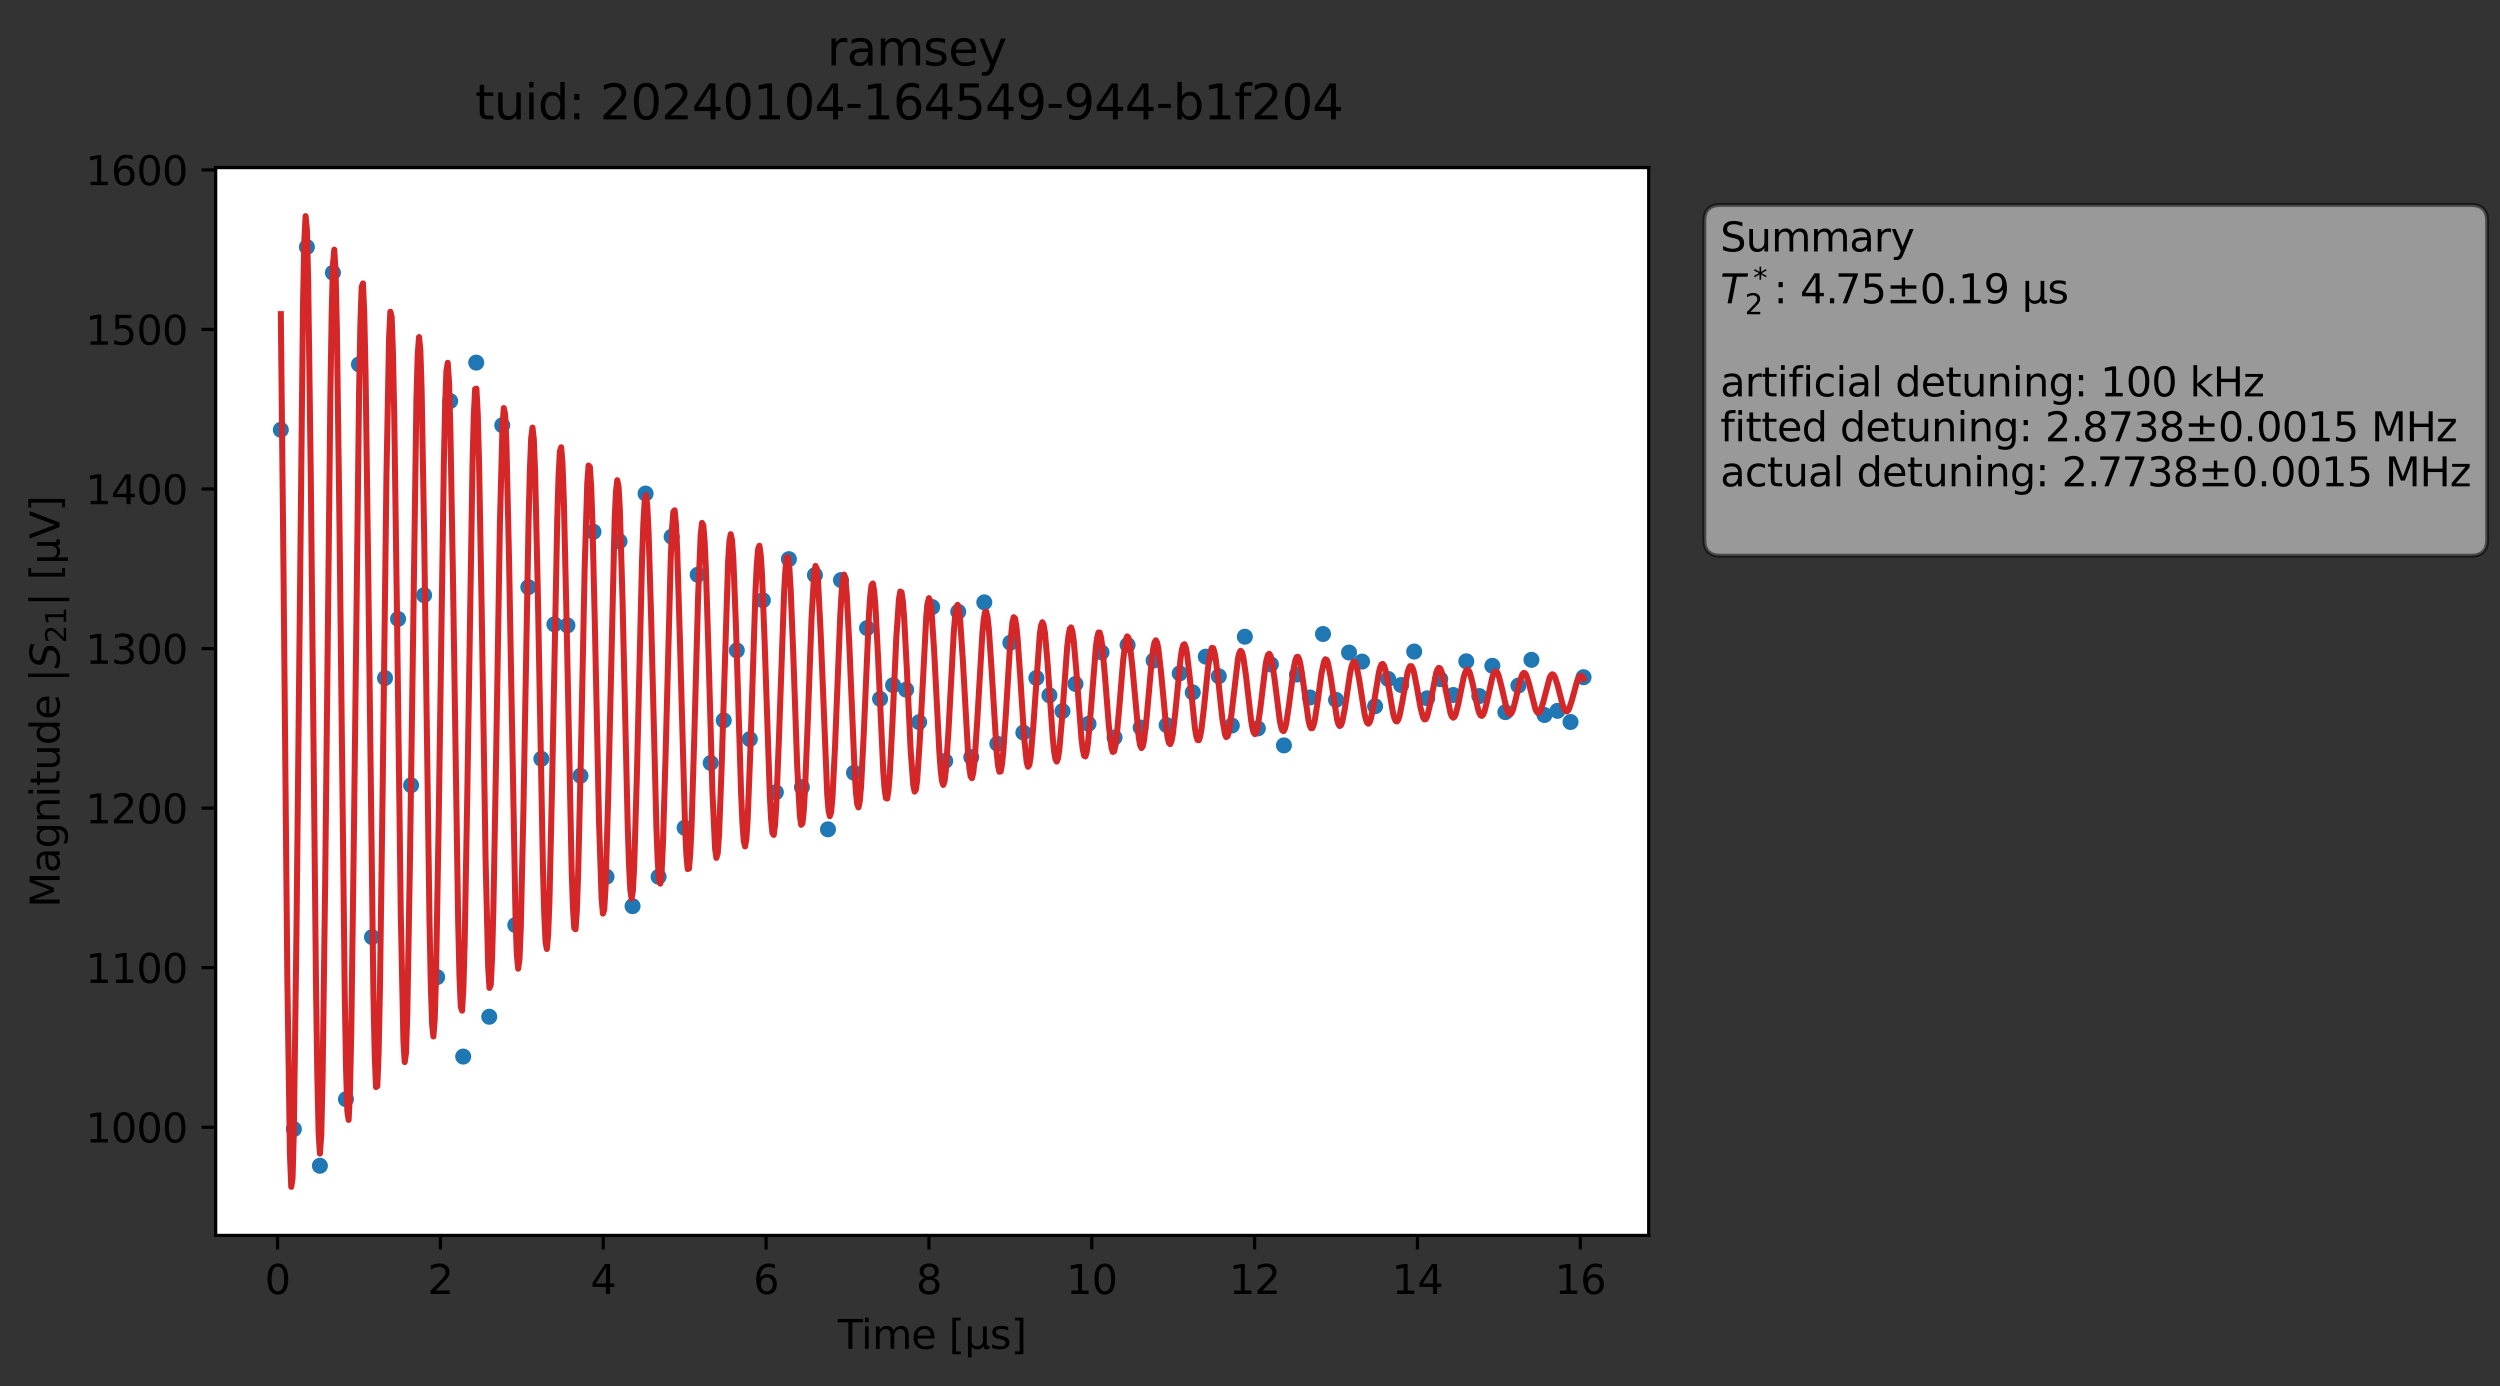 <?xml version="1.0" encoding="utf-8" standalone="no"?>
<!DOCTYPE svg PUBLIC "-//W3C//DTD SVG 1.1//EN"
  "http://www.w3.org/Graphics/SVG/1.1/DTD/svg11.dtd">
<svg xmlns:xlink="http://www.w3.org/1999/xlink" width="623.026pt" height="345.428pt" viewBox="0 0 623.026 345.428" xmlns="http://www.w3.org/2000/svg" version="1.1">
 <rect x="0" y="0" width="623.026" height="345.428" fill="#333333" stroke="none"/>
 <defs>
  <style type="text/css">*{stroke-linejoin: round; stroke-linecap: butt}</style>
 </defs>
 <g id="figure_1">
  <g id="patch_1">
   <path d="M 0 345.428 
L 623.026 345.428 
L 623.026 -0 
L 0 -0 
L 0 345.428 
z
" style="fill: none; opacity: 0"/>
  </g>
  <g id="axes_1">
   <g id="patch_2">
    <path d="M 53.75 307.872 
L 410.87 307.872 
L 410.87 41.76 
L 53.75 41.76 
z
" style="fill: #ffffff"/>
   </g>
   <g id="matplotlib.axis_1">
    <g id="xtick_1">
     <g id="line2d_1">
      <defs>
       <path id="m1e9650b935" d="M 0 0 
L 0 3.5 
" style="stroke: #000000; stroke-width: 0.8"/>
      </defs>
      <g>
       <use xlink:href="#m1e9650b935" x="69.171" y="307.872" style="stroke: #000000; stroke-width: 0.8"/>
      </g>
     </g>
     <g id="text_1">
      <!-- 0 -->
      <g transform="translate(65.99 322.47) scale(0.1 -0.1)">
       <defs>
        <path id="DejaVuSans-30" d="M 2034 4250 
Q 1547 4250 1301 3770 
Q 1056 3291 1056 2328 
Q 1056 1369 1301 889 
Q 1547 409 2034 409 
Q 2525 409 2770 889 
Q 3016 1369 3016 2328 
Q 3016 3291 2770 3770 
Q 2525 4250 2034 4250 
z
M 2034 4750 
Q 2819 4750 3233 4129 
Q 3647 3509 3647 2328 
Q 3647 1150 3233 529 
Q 2819 -91 2034 -91 
Q 1250 -91 836 529 
Q 422 1150 422 2328 
Q 422 3509 836 4129 
Q 1250 4750 2034 4750 
z
" transform="scale(0.016)"/>
       </defs>
       <use xlink:href="#DejaVuSans-30"/>
      </g>
     </g>
    </g>
    <g id="xtick_2">
     <g id="line2d_2">
      <g>
       <use xlink:href="#m1e9650b935" x="109.753" y="307.872" style="stroke: #000000; stroke-width: 0.8"/>
      </g>
     </g>
     <g id="text_2">
      <!-- 2 -->
      <g transform="translate(106.572 322.47) scale(0.1 -0.1)">
       <defs>
        <path id="DejaVuSans-32" d="M 1228 531 
L 3431 531 
L 3431 0 
L 469 0 
L 469 531 
Q 828 903 1448 1529 
Q 2069 2156 2228 2338 
Q 2531 2678 2651 2914 
Q 2772 3150 2772 3378 
Q 2772 3750 2511 3984 
Q 2250 4219 1831 4219 
Q 1534 4219 1204 4116 
Q 875 4013 500 3803 
L 500 4441 
Q 881 4594 1212 4672 
Q 1544 4750 1819 4750 
Q 2544 4750 2975 4387 
Q 3406 4025 3406 3419 
Q 3406 3131 3298 2873 
Q 3191 2616 2906 2266 
Q 2828 2175 2409 1742 
Q 1991 1309 1228 531 
z
" transform="scale(0.016)"/>
       </defs>
       <use xlink:href="#DejaVuSans-32"/>
      </g>
     </g>
    </g>
    <g id="xtick_3">
     <g id="line2d_3">
      <g>
       <use xlink:href="#m1e9650b935" x="150.335" y="307.872" style="stroke: #000000; stroke-width: 0.8"/>
      </g>
     </g>
     <g id="text_3">
      <!-- 4 -->
      <g transform="translate(147.153 322.47) scale(0.1 -0.1)">
       <defs>
        <path id="DejaVuSans-34" d="M 2419 4116 
L 825 1625 
L 2419 1625 
L 2419 4116 
z
M 2253 4666 
L 3047 4666 
L 3047 1625 
L 3713 1625 
L 3713 1100 
L 3047 1100 
L 3047 0 
L 2419 0 
L 2419 1100 
L 313 1100 
L 313 1709 
L 2253 4666 
z
" transform="scale(0.016)"/>
       </defs>
       <use xlink:href="#DejaVuSans-34"/>
      </g>
     </g>
    </g>
    <g id="xtick_4">
     <g id="line2d_4">
      <g>
       <use xlink:href="#m1e9650b935" x="190.917" y="307.872" style="stroke: #000000; stroke-width: 0.8"/>
      </g>
     </g>
     <g id="text_4">
      <!-- 6 -->
      <g transform="translate(187.735 322.47) scale(0.1 -0.1)">
       <defs>
        <path id="DejaVuSans-36" d="M 2113 2584 
Q 1688 2584 1439 2293 
Q 1191 2003 1191 1497 
Q 1191 994 1439 701 
Q 1688 409 2113 409 
Q 2538 409 2786 701 
Q 3034 994 3034 1497 
Q 3034 2003 2786 2293 
Q 2538 2584 2113 2584 
z
M 3366 4563 
L 3366 3988 
Q 3128 4100 2886 4159 
Q 2644 4219 2406 4219 
Q 1781 4219 1451 3797 
Q 1122 3375 1075 2522 
Q 1259 2794 1537 2939 
Q 1816 3084 2150 3084 
Q 2853 3084 3261 2657 
Q 3669 2231 3669 1497 
Q 3669 778 3244 343 
Q 2819 -91 2113 -91 
Q 1303 -91 875 529 
Q 447 1150 447 2328 
Q 447 3434 972 4092 
Q 1497 4750 2381 4750 
Q 2619 4750 2861 4703 
Q 3103 4656 3366 4563 
z
" transform="scale(0.016)"/>
       </defs>
       <use xlink:href="#DejaVuSans-36"/>
      </g>
     </g>
    </g>
    <g id="xtick_5">
     <g id="line2d_5">
      <g>
       <use xlink:href="#m1e9650b935" x="231.498" y="307.872" style="stroke: #000000; stroke-width: 0.8"/>
      </g>
     </g>
     <g id="text_5">
      <!-- 8 -->
      <g transform="translate(228.317 322.47) scale(0.1 -0.1)">
       <defs>
        <path id="DejaVuSans-38" d="M 2034 2216 
Q 1584 2216 1326 1975 
Q 1069 1734 1069 1313 
Q 1069 891 1326 650 
Q 1584 409 2034 409 
Q 2484 409 2743 651 
Q 3003 894 3003 1313 
Q 3003 1734 2745 1975 
Q 2488 2216 2034 2216 
z
M 1403 2484 
Q 997 2584 770 2862 
Q 544 3141 544 3541 
Q 544 4100 942 4425 
Q 1341 4750 2034 4750 
Q 2731 4750 3128 4425 
Q 3525 4100 3525 3541 
Q 3525 3141 3298 2862 
Q 3072 2584 2669 2484 
Q 3125 2378 3379 2068 
Q 3634 1759 3634 1313 
Q 3634 634 3220 271 
Q 2806 -91 2034 -91 
Q 1263 -91 848 271 
Q 434 634 434 1313 
Q 434 1759 690 2068 
Q 947 2378 1403 2484 
z
M 1172 3481 
Q 1172 3119 1398 2916 
Q 1625 2713 2034 2713 
Q 2441 2713 2670 2916 
Q 2900 3119 2900 3481 
Q 2900 3844 2670 4047 
Q 2441 4250 2034 4250 
Q 1625 4250 1398 4047 
Q 1172 3844 1172 3481 
z
" transform="scale(0.016)"/>
       </defs>
       <use xlink:href="#DejaVuSans-38"/>
      </g>
     </g>
    </g>
    <g id="xtick_6">
     <g id="line2d_6">
      <g>
       <use xlink:href="#m1e9650b935" x="272.08" y="307.872" style="stroke: #000000; stroke-width: 0.8"/>
      </g>
     </g>
     <g id="text_6">
      <!-- 10 -->
      <g transform="translate(265.718 322.47) scale(0.1 -0.1)">
       <defs>
        <path id="DejaVuSans-31" d="M 794 531 
L 1825 531 
L 1825 4091 
L 703 3866 
L 703 4441 
L 1819 4666 
L 2450 4666 
L 2450 531 
L 3481 531 
L 3481 0 
L 794 0 
L 794 531 
z
" transform="scale(0.016)"/>
       </defs>
       <use xlink:href="#DejaVuSans-31"/>
       <use xlink:href="#DejaVuSans-30" x="63.623"/>
      </g>
     </g>
    </g>
    <g id="xtick_7">
     <g id="line2d_7">
      <g>
       <use xlink:href="#m1e9650b935" x="312.662" y="307.872" style="stroke: #000000; stroke-width: 0.8"/>
      </g>
     </g>
     <g id="text_7">
      <!-- 12 -->
      <g transform="translate(306.3 322.47) scale(0.1 -0.1)">
       <use xlink:href="#DejaVuSans-31"/>
       <use xlink:href="#DejaVuSans-32" x="63.623"/>
      </g>
     </g>
    </g>
    <g id="xtick_8">
     <g id="line2d_8">
      <g>
       <use xlink:href="#m1e9650b935" x="353.244" y="307.872" style="stroke: #000000; stroke-width: 0.8"/>
      </g>
     </g>
     <g id="text_8">
      <!-- 14 -->
      <g transform="translate(346.881 322.47) scale(0.1 -0.1)">
       <use xlink:href="#DejaVuSans-31"/>
       <use xlink:href="#DejaVuSans-34" x="63.623"/>
      </g>
     </g>
    </g>
    <g id="xtick_9">
     <g id="line2d_9">
      <g>
       <use xlink:href="#m1e9650b935" x="393.826" y="307.872" style="stroke: #000000; stroke-width: 0.8"/>
      </g>
     </g>
     <g id="text_9">
      <!-- 16 -->
      <g transform="translate(387.463 322.47) scale(0.1 -0.1)">
       <use xlink:href="#DejaVuSans-31"/>
       <use xlink:href="#DejaVuSans-36" x="63.623"/>
      </g>
     </g>
    </g>
    <g id="text_10">
     <!-- Time [μs] -->
     <g transform="translate(208.8 336.149) scale(0.1 -0.1)">
      <defs>
       <path id="DejaVuSans-54" d="M -19 4666 
L 3928 4666 
L 3928 4134 
L 2272 4134 
L 2272 0 
L 1638 0 
L 1638 4134 
L -19 4134 
L -19 4666 
z
" transform="scale(0.016)"/>
       <path id="DejaVuSans-69" d="M 603 3500 
L 1178 3500 
L 1178 0 
L 603 0 
L 603 3500 
z
M 603 4863 
L 1178 4863 
L 1178 4134 
L 603 4134 
L 603 4863 
z
" transform="scale(0.016)"/>
       <path id="DejaVuSans-6d" d="M 3328 2828 
Q 3544 3216 3844 3400 
Q 4144 3584 4550 3584 
Q 5097 3584 5394 3201 
Q 5691 2819 5691 2113 
L 5691 0 
L 5113 0 
L 5113 2094 
Q 5113 2597 4934 2840 
Q 4756 3084 4391 3084 
Q 3944 3084 3684 2787 
Q 3425 2491 3425 1978 
L 3425 0 
L 2847 0 
L 2847 2094 
Q 2847 2600 2669 2842 
Q 2491 3084 2119 3084 
Q 1678 3084 1418 2786 
Q 1159 2488 1159 1978 
L 1159 0 
L 581 0 
L 581 3500 
L 1159 3500 
L 1159 2956 
Q 1356 3278 1631 3431 
Q 1906 3584 2284 3584 
Q 2666 3584 2933 3390 
Q 3200 3197 3328 2828 
z
" transform="scale(0.016)"/>
       <path id="DejaVuSans-65" d="M 3597 1894 
L 3597 1613 
L 953 1613 
Q 991 1019 1311 708 
Q 1631 397 2203 397 
Q 2534 397 2845 478 
Q 3156 559 3463 722 
L 3463 178 
Q 3153 47 2828 -22 
Q 2503 -91 2169 -91 
Q 1331 -91 842 396 
Q 353 884 353 1716 
Q 353 2575 817 3079 
Q 1281 3584 2069 3584 
Q 2775 3584 3186 3129 
Q 3597 2675 3597 1894 
z
M 3022 2063 
Q 3016 2534 2758 2815 
Q 2500 3097 2075 3097 
Q 1594 3097 1305 2825 
Q 1016 2553 972 2059 
L 3022 2063 
z
" transform="scale(0.016)"/>
       <path id="DejaVuSans-20" transform="scale(0.016)"/>
       <path id="DejaVuSans-5b" d="M 550 4863 
L 1875 4863 
L 1875 4416 
L 1125 4416 
L 1125 -397 
L 1875 -397 
L 1875 -844 
L 550 -844 
L 550 4863 
z
" transform="scale(0.016)"/>
       <path id="DejaVuSans-3bc" d="M 544 -1331 
L 544 3500 
L 1119 3500 
L 1119 1325 
Q 1119 872 1334 640 
Q 1550 409 1972 409 
Q 2434 409 2667 671 
Q 2900 934 2900 1459 
L 2900 3500 
L 3475 3500 
L 3475 806 
Q 3475 619 3529 530 
Q 3584 441 3700 441 
Q 3728 441 3778 458 
Q 3828 475 3916 513 
L 3916 50 
Q 3788 -22 3673 -56 
Q 3559 -91 3450 -91 
Q 3234 -91 3106 31 
Q 2978 153 2931 403 
Q 2775 156 2548 32 
Q 2322 -91 2016 -91 
Q 1697 -91 1473 31 
Q 1250 153 1119 397 
L 1119 -1331 
L 544 -1331 
z
" transform="scale(0.016)"/>
       <path id="DejaVuSans-73" d="M 2834 3397 
L 2834 2853 
Q 2591 2978 2328 3040 
Q 2066 3103 1784 3103 
Q 1356 3103 1142 2972 
Q 928 2841 928 2578 
Q 928 2378 1081 2264 
Q 1234 2150 1697 2047 
L 1894 2003 
Q 2506 1872 2764 1633 
Q 3022 1394 3022 966 
Q 3022 478 2636 193 
Q 2250 -91 1575 -91 
Q 1294 -91 989 -36 
Q 684 19 347 128 
L 347 722 
Q 666 556 975 473 
Q 1284 391 1588 391 
Q 1994 391 2212 530 
Q 2431 669 2431 922 
Q 2431 1156 2273 1281 
Q 2116 1406 1581 1522 
L 1381 1569 
Q 847 1681 609 1914 
Q 372 2147 372 2553 
Q 372 3047 722 3315 
Q 1072 3584 1716 3584 
Q 2034 3584 2315 3537 
Q 2597 3491 2834 3397 
z
" transform="scale(0.016)"/>
       <path id="DejaVuSans-5d" d="M 1947 4863 
L 1947 -844 
L 622 -844 
L 622 -397 
L 1369 -397 
L 1369 4416 
L 622 4416 
L 622 4863 
L 1947 4863 
z
" transform="scale(0.016)"/>
      </defs>
      <use xlink:href="#DejaVuSans-54"/>
      <use xlink:href="#DejaVuSans-69" x="57.959"/>
      <use xlink:href="#DejaVuSans-6d" x="85.742"/>
      <use xlink:href="#DejaVuSans-65" x="183.154"/>
      <use xlink:href="#DejaVuSans-20" x="244.678"/>
      <use xlink:href="#DejaVuSans-5b" x="276.465"/>
      <use xlink:href="#DejaVuSans-3bc" x="315.479"/>
      <use xlink:href="#DejaVuSans-73" x="379.102"/>
      <use xlink:href="#DejaVuSans-5d" x="431.201"/>
     </g>
    </g>
   </g>
   <g id="matplotlib.axis_2">
    <g id="ytick_1">
     <g id="line2d_10">
      <defs>
       <path id="m7e5677200b" d="M 0 0 
L -3.5 0 
" style="stroke: #000000; stroke-width: 0.8"/>
      </defs>
      <g>
       <use xlink:href="#m7e5677200b" x="53.75" y="280.921" style="stroke: #000000; stroke-width: 0.8"/>
      </g>
     </g>
     <g id="text_11">
      <!-- 1000 -->
      <g transform="translate(21.3 284.72) scale(0.1 -0.1)">
       <use xlink:href="#DejaVuSans-31"/>
       <use xlink:href="#DejaVuSans-30" x="63.623"/>
       <use xlink:href="#DejaVuSans-30" x="127.246"/>
       <use xlink:href="#DejaVuSans-30" x="190.869"/>
      </g>
     </g>
    </g>
    <g id="ytick_2">
     <g id="line2d_11">
      <g>
       <use xlink:href="#m7e5677200b" x="53.75" y="241.158" style="stroke: #000000; stroke-width: 0.8"/>
      </g>
     </g>
     <g id="text_12">
      <!-- 1100 -->
      <g transform="translate(21.3 244.957) scale(0.1 -0.1)">
       <use xlink:href="#DejaVuSans-31"/>
       <use xlink:href="#DejaVuSans-31" x="63.623"/>
       <use xlink:href="#DejaVuSans-30" x="127.246"/>
       <use xlink:href="#DejaVuSans-30" x="190.869"/>
      </g>
     </g>
    </g>
    <g id="ytick_3">
     <g id="line2d_12">
      <g>
       <use xlink:href="#m7e5677200b" x="53.75" y="201.395" style="stroke: #000000; stroke-width: 0.8"/>
      </g>
     </g>
     <g id="text_13">
      <!-- 1200 -->
      <g transform="translate(21.3 205.194) scale(0.1 -0.1)">
       <use xlink:href="#DejaVuSans-31"/>
       <use xlink:href="#DejaVuSans-32" x="63.623"/>
       <use xlink:href="#DejaVuSans-30" x="127.246"/>
       <use xlink:href="#DejaVuSans-30" x="190.869"/>
      </g>
     </g>
    </g>
    <g id="ytick_4">
     <g id="line2d_13">
      <g>
       <use xlink:href="#m7e5677200b" x="53.75" y="161.632" style="stroke: #000000; stroke-width: 0.8"/>
      </g>
     </g>
     <g id="text_14">
      <!-- 1300 -->
      <g transform="translate(21.3 165.432) scale(0.1 -0.1)">
       <defs>
        <path id="DejaVuSans-33" d="M 2597 2516 
Q 3050 2419 3304 2112 
Q 3559 1806 3559 1356 
Q 3559 666 3084 287 
Q 2609 -91 1734 -91 
Q 1441 -91 1130 -33 
Q 819 25 488 141 
L 488 750 
Q 750 597 1062 519 
Q 1375 441 1716 441 
Q 2309 441 2620 675 
Q 2931 909 2931 1356 
Q 2931 1769 2642 2001 
Q 2353 2234 1838 2234 
L 1294 2234 
L 1294 2753 
L 1863 2753 
Q 2328 2753 2575 2939 
Q 2822 3125 2822 3475 
Q 2822 3834 2567 4026 
Q 2313 4219 1838 4219 
Q 1578 4219 1281 4162 
Q 984 4106 628 3988 
L 628 4550 
Q 988 4650 1302 4700 
Q 1616 4750 1894 4750 
Q 2613 4750 3031 4423 
Q 3450 4097 3450 3541 
Q 3450 3153 3228 2886 
Q 3006 2619 2597 2516 
z
" transform="scale(0.016)"/>
       </defs>
       <use xlink:href="#DejaVuSans-31"/>
       <use xlink:href="#DejaVuSans-33" x="63.623"/>
       <use xlink:href="#DejaVuSans-30" x="127.246"/>
       <use xlink:href="#DejaVuSans-30" x="190.869"/>
      </g>
     </g>
    </g>
    <g id="ytick_5">
     <g id="line2d_14">
      <g>
       <use xlink:href="#m7e5677200b" x="53.75" y="121.87" style="stroke: #000000; stroke-width: 0.8"/>
      </g>
     </g>
     <g id="text_15">
      <!-- 1400 -->
      <g transform="translate(21.3 125.669) scale(0.1 -0.1)">
       <use xlink:href="#DejaVuSans-31"/>
       <use xlink:href="#DejaVuSans-34" x="63.623"/>
       <use xlink:href="#DejaVuSans-30" x="127.246"/>
       <use xlink:href="#DejaVuSans-30" x="190.869"/>
      </g>
     </g>
    </g>
    <g id="ytick_6">
     <g id="line2d_15">
      <g>
       <use xlink:href="#m7e5677200b" x="53.75" y="82.107" style="stroke: #000000; stroke-width: 0.8"/>
      </g>
     </g>
     <g id="text_16">
      <!-- 1500 -->
      <g transform="translate(21.3 85.906) scale(0.1 -0.1)">
       <defs>
        <path id="DejaVuSans-35" d="M 691 4666 
L 3169 4666 
L 3169 4134 
L 1269 4134 
L 1269 2991 
Q 1406 3038 1543 3061 
Q 1681 3084 1819 3084 
Q 2600 3084 3056 2656 
Q 3513 2228 3513 1497 
Q 3513 744 3044 326 
Q 2575 -91 1722 -91 
Q 1428 -91 1123 -41 
Q 819 9 494 109 
L 494 744 
Q 775 591 1075 516 
Q 1375 441 1709 441 
Q 2250 441 2565 725 
Q 2881 1009 2881 1497 
Q 2881 1984 2565 2268 
Q 2250 2553 1709 2553 
Q 1456 2553 1204 2497 
Q 953 2441 691 2322 
L 691 4666 
z
" transform="scale(0.016)"/>
       </defs>
       <use xlink:href="#DejaVuSans-31"/>
       <use xlink:href="#DejaVuSans-35" x="63.623"/>
       <use xlink:href="#DejaVuSans-30" x="127.246"/>
       <use xlink:href="#DejaVuSans-30" x="190.869"/>
      </g>
     </g>
    </g>
    <g id="ytick_7">
     <g id="line2d_16">
      <g>
       <use xlink:href="#m7e5677200b" x="53.75" y="42.344" style="stroke: #000000; stroke-width: 0.8"/>
      </g>
     </g>
     <g id="text_17">
      <!-- 1600 -->
      <g transform="translate(21.3 46.144) scale(0.1 -0.1)">
       <use xlink:href="#DejaVuSans-31"/>
       <use xlink:href="#DejaVuSans-36" x="63.623"/>
       <use xlink:href="#DejaVuSans-30" x="127.246"/>
       <use xlink:href="#DejaVuSans-30" x="190.869"/>
      </g>
     </g>
    </g>
    <g id="text_18">
     <!-- Magnitude |$S_{21}|$ [μV] -->
     <g transform="translate(14.9 226.166) rotate(-90) scale(0.1 -0.1)">
      <defs>
       <path id="DejaVuSans-4d" d="M 628 4666 
L 1569 4666 
L 2759 1491 
L 3956 4666 
L 4897 4666 
L 4897 0 
L 4281 0 
L 4281 4097 
L 3078 897 
L 2444 897 
L 1241 4097 
L 1241 0 
L 628 0 
L 628 4666 
z
" transform="scale(0.016)"/>
       <path id="DejaVuSans-61" d="M 2194 1759 
Q 1497 1759 1228 1600 
Q 959 1441 959 1056 
Q 959 750 1161 570 
Q 1363 391 1709 391 
Q 2188 391 2477 730 
Q 2766 1069 2766 1631 
L 2766 1759 
L 2194 1759 
z
M 3341 1997 
L 3341 0 
L 2766 0 
L 2766 531 
Q 2569 213 2275 61 
Q 1981 -91 1556 -91 
Q 1019 -91 701 211 
Q 384 513 384 1019 
Q 384 1609 779 1909 
Q 1175 2209 1959 2209 
L 2766 2209 
L 2766 2266 
Q 2766 2663 2505 2880 
Q 2244 3097 1772 3097 
Q 1472 3097 1187 3025 
Q 903 2953 641 2809 
L 641 3341 
Q 956 3463 1253 3523 
Q 1550 3584 1831 3584 
Q 2591 3584 2966 3190 
Q 3341 2797 3341 1997 
z
" transform="scale(0.016)"/>
       <path id="DejaVuSans-67" d="M 2906 1791 
Q 2906 2416 2648 2759 
Q 2391 3103 1925 3103 
Q 1463 3103 1205 2759 
Q 947 2416 947 1791 
Q 947 1169 1205 825 
Q 1463 481 1925 481 
Q 2391 481 2648 825 
Q 2906 1169 2906 1791 
z
M 3481 434 
Q 3481 -459 3084 -895 
Q 2688 -1331 1869 -1331 
Q 1566 -1331 1297 -1286 
Q 1028 -1241 775 -1147 
L 775 -588 
Q 1028 -725 1275 -790 
Q 1522 -856 1778 -856 
Q 2344 -856 2625 -561 
Q 2906 -266 2906 331 
L 2906 616 
Q 2728 306 2450 153 
Q 2172 0 1784 0 
Q 1141 0 747 490 
Q 353 981 353 1791 
Q 353 2603 747 3093 
Q 1141 3584 1784 3584 
Q 2172 3584 2450 3431 
Q 2728 3278 2906 2969 
L 2906 3500 
L 3481 3500 
L 3481 434 
z
" transform="scale(0.016)"/>
       <path id="DejaVuSans-6e" d="M 3513 2113 
L 3513 0 
L 2938 0 
L 2938 2094 
Q 2938 2591 2744 2837 
Q 2550 3084 2163 3084 
Q 1697 3084 1428 2787 
Q 1159 2491 1159 1978 
L 1159 0 
L 581 0 
L 581 3500 
L 1159 3500 
L 1159 2956 
Q 1366 3272 1645 3428 
Q 1925 3584 2291 3584 
Q 2894 3584 3203 3211 
Q 3513 2838 3513 2113 
z
" transform="scale(0.016)"/>
       <path id="DejaVuSans-74" d="M 1172 4494 
L 1172 3500 
L 2356 3500 
L 2356 3053 
L 1172 3053 
L 1172 1153 
Q 1172 725 1289 603 
Q 1406 481 1766 481 
L 2356 481 
L 2356 0 
L 1766 0 
Q 1100 0 847 248 
Q 594 497 594 1153 
L 594 3053 
L 172 3053 
L 172 3500 
L 594 3500 
L 594 4494 
L 1172 4494 
z
" transform="scale(0.016)"/>
       <path id="DejaVuSans-75" d="M 544 1381 
L 544 3500 
L 1119 3500 
L 1119 1403 
Q 1119 906 1312 657 
Q 1506 409 1894 409 
Q 2359 409 2629 706 
Q 2900 1003 2900 1516 
L 2900 3500 
L 3475 3500 
L 3475 0 
L 2900 0 
L 2900 538 
Q 2691 219 2414 64 
Q 2138 -91 1772 -91 
Q 1169 -91 856 284 
Q 544 659 544 1381 
z
M 1991 3584 
L 1991 3584 
z
" transform="scale(0.016)"/>
       <path id="DejaVuSans-64" d="M 2906 2969 
L 2906 4863 
L 3481 4863 
L 3481 0 
L 2906 0 
L 2906 525 
Q 2725 213 2448 61 
Q 2172 -91 1784 -91 
Q 1150 -91 751 415 
Q 353 922 353 1747 
Q 353 2572 751 3078 
Q 1150 3584 1784 3584 
Q 2172 3584 2448 3432 
Q 2725 3281 2906 2969 
z
M 947 1747 
Q 947 1113 1208 752 
Q 1469 391 1925 391 
Q 2381 391 2643 752 
Q 2906 1113 2906 1747 
Q 2906 2381 2643 2742 
Q 2381 3103 1925 3103 
Q 1469 3103 1208 2742 
Q 947 2381 947 1747 
z
" transform="scale(0.016)"/>
       <path id="DejaVuSans-7c" d="M 1344 4891 
L 1344 -1509 
L 813 -1509 
L 813 4891 
L 1344 4891 
z
" transform="scale(0.016)"/>
       <path id="DejaVuSans-Oblique-53" d="M 3859 4513 
L 3738 3897 
Q 3422 4066 3111 4152 
Q 2800 4238 2509 4238 
Q 1944 4238 1609 3991 
Q 1275 3744 1275 3334 
Q 1275 3109 1398 2989 
Q 1522 2869 2034 2731 
L 2413 2638 
Q 3053 2472 3303 2217 
Q 3553 1963 3553 1503 
Q 3553 797 2998 353 
Q 2444 -91 1538 -91 
Q 1166 -91 791 -17 
Q 416 56 38 206 
L 166 856 
Q 513 641 861 531 
Q 1209 422 1556 422 
Q 2147 422 2503 684 
Q 2859 947 2859 1369 
Q 2859 1650 2717 1795 
Q 2575 1941 2106 2059 
L 1728 2156 
Q 1081 2325 845 2545 
Q 609 2766 609 3163 
Q 609 3859 1145 4304 
Q 1681 4750 2541 4750 
Q 2875 4750 3203 4690 
Q 3531 4631 3859 4513 
z
" transform="scale(0.016)"/>
       <path id="DejaVuSans-56" d="M 1831 0 
L 50 4666 
L 709 4666 
L 2188 738 
L 3669 4666 
L 4325 4666 
L 2547 0 
L 1831 0 
z
" transform="scale(0.016)"/>
      </defs>
      <use xlink:href="#DejaVuSans-4d" transform="translate(0 0.578)"/>
      <use xlink:href="#DejaVuSans-61" transform="translate(86.279 0.578)"/>
      <use xlink:href="#DejaVuSans-67" transform="translate(147.559 0.578)"/>
      <use xlink:href="#DejaVuSans-6e" transform="translate(211.035 0.578)"/>
      <use xlink:href="#DejaVuSans-69" transform="translate(274.414 0.578)"/>
      <use xlink:href="#DejaVuSans-74" transform="translate(302.197 0.578)"/>
      <use xlink:href="#DejaVuSans-75" transform="translate(341.406 0.578)"/>
      <use xlink:href="#DejaVuSans-64" transform="translate(404.785 0.578)"/>
      <use xlink:href="#DejaVuSans-65" transform="translate(468.262 0.578)"/>
      <use xlink:href="#DejaVuSans-20" transform="translate(529.785 0.578)"/>
      <use xlink:href="#DejaVuSans-7c" transform="translate(561.572 0.578)"/>
      <use xlink:href="#DejaVuSans-Oblique-53" transform="translate(595.264 0.578)"/>
      <use xlink:href="#DejaVuSans-32" transform="translate(658.74 -15.828) scale(0.7)"/>
      <use xlink:href="#DejaVuSans-31" transform="translate(703.276 -15.828) scale(0.7)"/>
      <use xlink:href="#DejaVuSans-7c" transform="translate(750.547 0.578)"/>
      <use xlink:href="#DejaVuSans-20" transform="translate(784.238 0.578)"/>
      <use xlink:href="#DejaVuSans-5b" transform="translate(816.025 0.578)"/>
      <use xlink:href="#DejaVuSans-3bc" transform="translate(855.039 0.578)"/>
      <use xlink:href="#DejaVuSans-56" transform="translate(918.662 0.578)"/>
      <use xlink:href="#DejaVuSans-5d" transform="translate(987.07 0.578)"/>
     </g>
    </g>
   </g>
   <g id="line2d_17">
    <defs>
     <path id="m406b4034a2" d="M 0 1.5 
C 0.398 1.5 0.779 1.342 1.061 1.061 
C 1.342 0.779 1.5 0.398 1.5 0 
C 1.5 -0.398 1.342 -0.779 1.061 -1.061 
C 0.779 -1.342 0.398 -1.5 0 -1.5 
C -0.398 -1.5 -0.779 -1.342 -1.061 -1.061 
C -1.342 -0.779 -1.5 -0.398 -1.5 0 
C -1.5 0.398 -1.342 0.779 -1.061 1.061 
C -0.779 1.342 -0.398 1.5 0 1.5 
z
" style="stroke: #1f77b4"/>
    </defs>
    <g clip-path="url(#p2d3ad146da)">
     <use xlink:href="#m406b4034a2" x="69.983" y="107.11" style="fill: #1f77b4; stroke: #1f77b4"/>
     <use xlink:href="#m406b4034a2" x="73.229" y="281.385" style="fill: #1f77b4; stroke: #1f77b4"/>
     <use xlink:href="#m406b4034a2" x="76.476" y="61.564" style="fill: #1f77b4; stroke: #1f77b4"/>
     <use xlink:href="#m406b4034a2" x="79.722" y="290.517" style="fill: #1f77b4; stroke: #1f77b4"/>
     <use xlink:href="#m406b4034a2" x="82.969" y="67.965" style="fill: #1f77b4; stroke: #1f77b4"/>
     <use xlink:href="#m406b4034a2" x="86.215" y="273.938" style="fill: #1f77b4; stroke: #1f77b4"/>
     <use xlink:href="#m406b4034a2" x="89.462" y="90.8" style="fill: #1f77b4; stroke: #1f77b4"/>
     <use xlink:href="#m406b4034a2" x="92.709" y="233.53" style="fill: #1f77b4; stroke: #1f77b4"/>
     <use xlink:href="#m406b4034a2" x="95.955" y="168.978" style="fill: #1f77b4; stroke: #1f77b4"/>
     <use xlink:href="#m406b4034a2" x="99.202" y="154.248" style="fill: #1f77b4; stroke: #1f77b4"/>
     <use xlink:href="#m406b4034a2" x="102.448" y="195.692" style="fill: #1f77b4; stroke: #1f77b4"/>
     <use xlink:href="#m406b4034a2" x="105.695" y="148.327" style="fill: #1f77b4; stroke: #1f77b4"/>
     <use xlink:href="#m406b4034a2" x="108.941" y="243.509" style="fill: #1f77b4; stroke: #1f77b4"/>
     <use xlink:href="#m406b4034a2" x="112.188" y="99.942" style="fill: #1f77b4; stroke: #1f77b4"/>
     <use xlink:href="#m406b4034a2" x="115.434" y="263.308" style="fill: #1f77b4; stroke: #1f77b4"/>
     <use xlink:href="#m406b4034a2" x="118.681" y="90.366" style="fill: #1f77b4; stroke: #1f77b4"/>
     <use xlink:href="#m406b4034a2" x="121.927" y="253.381" style="fill: #1f77b4; stroke: #1f77b4"/>
     <use xlink:href="#m406b4034a2" x="125.174" y="105.98" style="fill: #1f77b4; stroke: #1f77b4"/>
     <use xlink:href="#m406b4034a2" x="128.421" y="230.535" style="fill: #1f77b4; stroke: #1f77b4"/>
     <use xlink:href="#m406b4034a2" x="131.667" y="146.33" style="fill: #1f77b4; stroke: #1f77b4"/>
     <use xlink:href="#m406b4034a2" x="134.914" y="189.109" style="fill: #1f77b4; stroke: #1f77b4"/>
     <use xlink:href="#m406b4034a2" x="138.16" y="155.591" style="fill: #1f77b4; stroke: #1f77b4"/>
     <use xlink:href="#m406b4034a2" x="141.407" y="155.86" style="fill: #1f77b4; stroke: #1f77b4"/>
     <use xlink:href="#m406b4034a2" x="144.653" y="193.331" style="fill: #1f77b4; stroke: #1f77b4"/>
     <use xlink:href="#m406b4034a2" x="147.9" y="132.533" style="fill: #1f77b4; stroke: #1f77b4"/>
     <use xlink:href="#m406b4034a2" x="151.146" y="218.495" style="fill: #1f77b4; stroke: #1f77b4"/>
     <use xlink:href="#m406b4034a2" x="154.393" y="134.907" style="fill: #1f77b4; stroke: #1f77b4"/>
     <use xlink:href="#m406b4034a2" x="157.639" y="225.822" style="fill: #1f77b4; stroke: #1f77b4"/>
     <use xlink:href="#m406b4034a2" x="160.886" y="123.007" style="fill: #1f77b4; stroke: #1f77b4"/>
     <use xlink:href="#m406b4034a2" x="164.133" y="218.5" style="fill: #1f77b4; stroke: #1f77b4"/>
     <use xlink:href="#m406b4034a2" x="167.379" y="133.748" style="fill: #1f77b4; stroke: #1f77b4"/>
     <use xlink:href="#m406b4034a2" x="170.626" y="206.288" style="fill: #1f77b4; stroke: #1f77b4"/>
     <use xlink:href="#m406b4034a2" x="173.872" y="143.238" style="fill: #1f77b4; stroke: #1f77b4"/>
     <use xlink:href="#m406b4034a2" x="177.119" y="190.143" style="fill: #1f77b4; stroke: #1f77b4"/>
     <use xlink:href="#m406b4034a2" x="180.365" y="179.523" style="fill: #1f77b4; stroke: #1f77b4"/>
     <use xlink:href="#m406b4034a2" x="183.612" y="162.09" style="fill: #1f77b4; stroke: #1f77b4"/>
     <use xlink:href="#m406b4034a2" x="186.858" y="184.194" style="fill: #1f77b4; stroke: #1f77b4"/>
     <use xlink:href="#m406b4034a2" x="190.105" y="149.585" style="fill: #1f77b4; stroke: #1f77b4"/>
     <use xlink:href="#m406b4034a2" x="193.351" y="197.441" style="fill: #1f77b4; stroke: #1f77b4"/>
     <use xlink:href="#m406b4034a2" x="196.598" y="139.348" style="fill: #1f77b4; stroke: #1f77b4"/>
     <use xlink:href="#m406b4034a2" x="199.845" y="196.171" style="fill: #1f77b4; stroke: #1f77b4"/>
     <use xlink:href="#m406b4034a2" x="203.091" y="143.319" style="fill: #1f77b4; stroke: #1f77b4"/>
     <use xlink:href="#m406b4034a2" x="206.338" y="206.68" style="fill: #1f77b4; stroke: #1f77b4"/>
     <use xlink:href="#m406b4034a2" x="209.584" y="144.566" style="fill: #1f77b4; stroke: #1f77b4"/>
     <use xlink:href="#m406b4034a2" x="212.831" y="192.585" style="fill: #1f77b4; stroke: #1f77b4"/>
     <use xlink:href="#m406b4034a2" x="216.077" y="156.529" style="fill: #1f77b4; stroke: #1f77b4"/>
     <use xlink:href="#m406b4034a2" x="219.324" y="174.173" style="fill: #1f77b4; stroke: #1f77b4"/>
     <use xlink:href="#m406b4034a2" x="222.57" y="170.756" style="fill: #1f77b4; stroke: #1f77b4"/>
     <use xlink:href="#m406b4034a2" x="225.817" y="171.88" style="fill: #1f77b4; stroke: #1f77b4"/>
     <use xlink:href="#m406b4034a2" x="229.063" y="179.963" style="fill: #1f77b4; stroke: #1f77b4"/>
     <use xlink:href="#m406b4034a2" x="232.31" y="151.295" style="fill: #1f77b4; stroke: #1f77b4"/>
     <use xlink:href="#m406b4034a2" x="235.557" y="189.646" style="fill: #1f77b4; stroke: #1f77b4"/>
     <use xlink:href="#m406b4034a2" x="238.803" y="152.466" style="fill: #1f77b4; stroke: #1f77b4"/>
     <use xlink:href="#m406b4034a2" x="242.05" y="188.691" style="fill: #1f77b4; stroke: #1f77b4"/>
     <use xlink:href="#m406b4034a2" x="245.296" y="150.115" style="fill: #1f77b4; stroke: #1f77b4"/>
     <use xlink:href="#m406b4034a2" x="248.543" y="185.353" style="fill: #1f77b4; stroke: #1f77b4"/>
     <use xlink:href="#m406b4034a2" x="251.789" y="160.17" style="fill: #1f77b4; stroke: #1f77b4"/>
     <use xlink:href="#m406b4034a2" x="255.036" y="182.569" style="fill: #1f77b4; stroke: #1f77b4"/>
     <use xlink:href="#m406b4034a2" x="258.282" y="168.957" style="fill: #1f77b4; stroke: #1f77b4"/>
     <use xlink:href="#m406b4034a2" x="261.529" y="173.271" style="fill: #1f77b4; stroke: #1f77b4"/>
     <use xlink:href="#m406b4034a2" x="264.775" y="177.223" style="fill: #1f77b4; stroke: #1f77b4"/>
     <use xlink:href="#m406b4034a2" x="268.022" y="170.445" style="fill: #1f77b4; stroke: #1f77b4"/>
     <use xlink:href="#m406b4034a2" x="271.269" y="180.396" style="fill: #1f77b4; stroke: #1f77b4"/>
     <use xlink:href="#m406b4034a2" x="274.515" y="162.577" style="fill: #1f77b4; stroke: #1f77b4"/>
     <use xlink:href="#m406b4034a2" x="277.762" y="183.792" style="fill: #1f77b4; stroke: #1f77b4"/>
     <use xlink:href="#m406b4034a2" x="281.008" y="160.739" style="fill: #1f77b4; stroke: #1f77b4"/>
     <use xlink:href="#m406b4034a2" x="284.255" y="181.32" style="fill: #1f77b4; stroke: #1f77b4"/>
     <use xlink:href="#m406b4034a2" x="287.501" y="164.615" style="fill: #1f77b4; stroke: #1f77b4"/>
     <use xlink:href="#m406b4034a2" x="290.748" y="180.712" style="fill: #1f77b4; stroke: #1f77b4"/>
     <use xlink:href="#m406b4034a2" x="293.994" y="167.816" style="fill: #1f77b4; stroke: #1f77b4"/>
     <use xlink:href="#m406b4034a2" x="297.241" y="172.558" style="fill: #1f77b4; stroke: #1f77b4"/>
     <use xlink:href="#m406b4034a2" x="300.487" y="163.648" style="fill: #1f77b4; stroke: #1f77b4"/>
     <use xlink:href="#m406b4034a2" x="303.734" y="168.528" style="fill: #1f77b4; stroke: #1f77b4"/>
     <use xlink:href="#m406b4034a2" x="306.981" y="180.807" style="fill: #1f77b4; stroke: #1f77b4"/>
     <use xlink:href="#m406b4034a2" x="310.227" y="158.675" style="fill: #1f77b4; stroke: #1f77b4"/>
     <use xlink:href="#m406b4034a2" x="313.474" y="181.523" style="fill: #1f77b4; stroke: #1f77b4"/>
     <use xlink:href="#m406b4034a2" x="316.72" y="165.581" style="fill: #1f77b4; stroke: #1f77b4"/>
     <use xlink:href="#m406b4034a2" x="319.967" y="185.759" style="fill: #1f77b4; stroke: #1f77b4"/>
     <use xlink:href="#m406b4034a2" x="323.213" y="168.103" style="fill: #1f77b4; stroke: #1f77b4"/>
     <use xlink:href="#m406b4034a2" x="326.46" y="173.818" style="fill: #1f77b4; stroke: #1f77b4"/>
     <use xlink:href="#m406b4034a2" x="329.706" y="157.999" style="fill: #1f77b4; stroke: #1f77b4"/>
     <use xlink:href="#m406b4034a2" x="332.953" y="174.417" style="fill: #1f77b4; stroke: #1f77b4"/>
     <use xlink:href="#m406b4034a2" x="336.199" y="162.62" style="fill: #1f77b4; stroke: #1f77b4"/>
     <use xlink:href="#m406b4034a2" x="339.446" y="164.879" style="fill: #1f77b4; stroke: #1f77b4"/>
     <use xlink:href="#m406b4034a2" x="342.693" y="176.014" style="fill: #1f77b4; stroke: #1f77b4"/>
     <use xlink:href="#m406b4034a2" x="345.939" y="169.202" style="fill: #1f77b4; stroke: #1f77b4"/>
     <use xlink:href="#m406b4034a2" x="349.186" y="170.719" style="fill: #1f77b4; stroke: #1f77b4"/>
     <use xlink:href="#m406b4034a2" x="352.432" y="162.377" style="fill: #1f77b4; stroke: #1f77b4"/>
     <use xlink:href="#m406b4034a2" x="355.679" y="174.019" style="fill: #1f77b4; stroke: #1f77b4"/>
     <use xlink:href="#m406b4034a2" x="358.925" y="169.243" style="fill: #1f77b4; stroke: #1f77b4"/>
     <use xlink:href="#m406b4034a2" x="362.172" y="173.201" style="fill: #1f77b4; stroke: #1f77b4"/>
     <use xlink:href="#m406b4034a2" x="365.418" y="164.808" style="fill: #1f77b4; stroke: #1f77b4"/>
     <use xlink:href="#m406b4034a2" x="368.665" y="173.466" style="fill: #1f77b4; stroke: #1f77b4"/>
     <use xlink:href="#m406b4034a2" x="371.911" y="165.922" style="fill: #1f77b4; stroke: #1f77b4"/>
     <use xlink:href="#m406b4034a2" x="375.158" y="177.473" style="fill: #1f77b4; stroke: #1f77b4"/>
     <use xlink:href="#m406b4034a2" x="378.405" y="170.854" style="fill: #1f77b4; stroke: #1f77b4"/>
     <use xlink:href="#m406b4034a2" x="381.651" y="164.436" style="fill: #1f77b4; stroke: #1f77b4"/>
     <use xlink:href="#m406b4034a2" x="384.898" y="178.181" style="fill: #1f77b4; stroke: #1f77b4"/>
     <use xlink:href="#m406b4034a2" x="388.144" y="177.148" style="fill: #1f77b4; stroke: #1f77b4"/>
     <use xlink:href="#m406b4034a2" x="391.391" y="179.93" style="fill: #1f77b4; stroke: #1f77b4"/>
     <use xlink:href="#m406b4034a2" x="394.637" y="168.771" style="fill: #1f77b4; stroke: #1f77b4"/>
    </g>
   </g>
   <g id="line2d_18">
    <path d="M 69.983 78.281 
L 70.633 140.246 
L 71.608 243.959 
L 72.258 287.664 
L 72.583 295.776 
L 72.908 293.649 
L 73.233 281.529 
L 73.882 232.321 
L 75.507 76.243 
L 75.832 60.343 
L 76.157 53.856 
L 76.482 57.255 
L 76.807 70.193 
L 77.457 119.454 
L 78.757 246.176 
L 79.082 268.385 
L 79.407 282.528 
L 79.732 287.488 
L 80.057 282.918 
L 80.382 269.258 
L 81.032 220.086 
L 82.332 98.649 
L 82.657 78.214 
L 82.982 65.742 
L 83.307 62.212 
L 83.632 67.858 
L 83.957 82.149 
L 84.607 131.098 
L 85.907 247.285 
L 86.232 266.017 
L 86.557 276.902 
L 86.882 279.092 
L 87.207 272.465 
L 87.532 257.628 
L 88.182 209.023 
L 89.481 98.04 
L 89.806 80.944 
L 90.131 71.563 
L 90.456 70.622 
L 90.781 78.142 
L 91.106 93.444 
L 91.756 141.59 
L 93.056 247.428 
L 93.381 262.957 
L 93.706 270.915 
L 94.031 270.693 
L 94.356 262.365 
L 94.681 246.675 
L 95.331 199.091 
L 96.306 118.659 
L 96.956 84.3 
L 97.281 77.686 
L 97.606 78.987 
L 97.931 88.041 
L 98.256 104.047 
L 98.906 150.975 
L 99.881 227.885 
L 100.531 259.335 
L 100.856 264.683 
L 101.181 262.384 
L 101.506 252.682 
L 102.156 215.012 
L 103.781 99.394 
L 104.106 88.159 
L 104.431 84.002 
L 104.756 87.221 
L 105.081 97.498 
L 105.73 135.133 
L 107.03 229.279 
L 107.355 245.331 
L 107.68 255.268 
L 108.005 258.307 
L 108.33 254.243 
L 108.655 243.461 
L 109.305 205.965 
L 110.605 115.844 
L 110.93 101.111 
L 111.255 92.408 
L 111.58 90.415 
L 111.905 95.252 
L 112.23 106.472 
L 112.88 143.734 
L 114.18 229.863 
L 114.505 243.329 
L 114.83 250.861 
L 115.155 251.877 
L 115.48 246.336 
L 115.805 234.741 
L 116.455 197.804 
L 117.755 115.624 
L 118.08 103.373 
L 118.405 96.949 
L 118.73 96.843 
L 119.055 103.022 
L 119.38 114.931 
L 120.03 151.464 
L 121.005 213.831 
L 121.654 240.832 
L 121.979 246.21 
L 122.304 245.471 
L 122.629 238.717 
L 122.954 226.548 
L 123.604 190.495 
L 124.579 130.828 
L 125.229 106.081 
L 125.554 101.69 
L 125.879 103.212 
L 126.204 110.48 
L 126.854 139.277 
L 128.479 229.019 
L 128.804 237.936 
L 129.129 241.398 
L 129.454 239.154 
L 129.779 231.429 
L 130.429 202.632 
L 131.729 129.656 
L 132.054 117.051 
L 132.379 109.143 
L 132.704 106.553 
L 133.029 109.461 
L 133.354 117.589 
L 134.004 146.305 
L 135.304 216.197 
L 135.629 227.779 
L 135.954 234.729 
L 136.279 236.501 
L 136.604 232.985 
L 136.929 224.506 
L 137.578 195.947 
L 138.878 129.116 
L 139.203 118.516 
L 139.528 112.476 
L 139.853 111.468 
L 140.178 115.539 
L 140.503 124.32 
L 141.153 152.652 
L 142.453 216.451 
L 142.778 226.11 
L 143.103 231.287 
L 143.428 231.584 
L 143.753 227.009 
L 144.078 217.973 
L 144.728 189.932 
L 145.703 141.58 
L 146.353 120.37 
L 146.678 116.008 
L 147.003 116.373 
L 147.328 121.403 
L 147.653 130.65 
L 148.303 158.342 
L 149.278 204.624 
L 149.928 224.089 
L 150.253 227.682 
L 150.578 226.703 
L 150.903 221.265 
L 151.553 199.258 
L 153.177 129.613 
L 153.502 122.54 
L 153.827 119.672 
L 154.152 121.217 
L 154.477 127.019 
L 155.127 149.047 
L 156.427 205.603 
L 156.752 215.497 
L 157.077 221.786 
L 157.402 223.974 
L 157.727 221.907 
L 158.052 215.785 
L 158.702 193.8 
L 160.002 139.605 
L 160.327 130.503 
L 160.652 124.959 
L 160.977 123.41 
L 161.302 125.956 
L 161.627 132.358 
L 162.277 154.241 
L 163.577 206.089 
L 163.902 214.431 
L 164.227 219.266 
L 164.552 220.219 
L 164.877 217.236 
L 165.202 210.591 
L 165.852 188.865 
L 167.152 139.343 
L 167.477 131.731 
L 167.802 127.566 
L 168.127 127.171 
L 168.452 130.551 
L 168.777 137.402 
L 169.426 158.921 
L 170.726 206.143 
L 171.051 213.056 
L 171.376 216.586 
L 171.701 216.464 
L 172.026 212.724 
L 172.351 205.7 
L 173.001 184.435 
L 173.976 148.541 
L 174.626 133.238 
L 174.951 130.307 
L 175.276 130.91 
L 175.601 134.973 
L 175.926 142.136 
L 176.576 163.107 
L 177.551 197.426 
L 178.201 211.431 
L 178.526 213.797 
L 178.851 212.749 
L 179.176 208.398 
L 179.826 191.553 
L 181.451 139.964 
L 181.776 134.968 
L 182.101 133.133 
L 182.426 134.59 
L 182.751 139.197 
L 183.401 156.025 
L 184.701 198.041 
L 185.025 205.191 
L 185.35 209.608 
L 185.675 210.945 
L 186 209.111 
L 186.325 204.28 
L 186.975 187.516 
L 188.275 147.3 
L 188.6 140.738 
L 188.925 136.872 
L 189.25 136.001 
L 189.575 138.179 
L 189.9 143.205 
L 190.55 159.862 
L 191.85 198.294 
L 192.175 204.29 
L 192.5 207.635 
L 192.825 208.069 
L 193.15 205.578 
L 193.475 200.386 
L 194.125 183.876 
L 195.425 147.209 
L 195.75 141.755 
L 196.075 138.904 
L 196.4 138.875 
L 196.725 141.651 
L 197.05 146.982 
L 197.7 163.31 
L 198.675 191.142 
L 199.325 203.169 
L 199.65 205.553 
L 199.975 205.205 
L 200.3 202.174 
L 200.624 196.728 
L 201.274 180.616 
L 202.249 153.991 
L 202.899 142.97 
L 203.224 141.026 
L 203.549 141.722 
L 203.874 144.982 
L 204.524 157.861 
L 206.149 197.904 
L 206.474 201.87 
L 206.799 203.4 
L 207.124 202.382 
L 207.449 198.919 
L 208.099 186.042 
L 209.399 153.473 
L 209.724 147.859 
L 210.049 144.342 
L 210.374 143.202 
L 210.699 144.515 
L 211.024 148.158 
L 211.674 160.996 
L 212.974 192.186 
L 213.299 197.345 
L 213.624 200.433 
L 213.949 201.209 
L 214.274 199.625 
L 214.599 195.827 
L 215.249 183.06 
L 216.548 153.238 
L 216.873 148.518 
L 217.198 145.835 
L 217.523 145.4 
L 217.848 147.231 
L 218.173 151.163 
L 218.823 163.827 
L 220.123 192.294 
L 220.448 196.595 
L 220.773 198.892 
L 221.098 199.011 
L 221.423 196.955 
L 221.748 192.91 
L 222.398 180.377 
L 223.373 158.798 
L 224.023 149.351 
L 224.348 147.416 
L 224.673 147.593 
L 224.998 149.851 
L 225.323 153.99 
L 225.973 166.365 
L 226.948 187.019 
L 227.598 195.687 
L 227.923 197.279 
L 228.248 196.829 
L 228.573 194.389 
L 229.223 184.547 
L 230.848 153.47 
L 231.173 150.324 
L 231.498 149.056 
L 231.823 149.758 
L 232.148 152.359 
L 232.797 162.209 
L 234.097 187.451 
L 234.422 191.859 
L 234.747 194.655 
L 235.072 195.62 
L 235.397 194.685 
L 235.722 191.941 
L 236.372 182.112 
L 237.672 157.926 
L 237.997 153.872 
L 238.322 151.408 
L 238.647 150.728 
L 238.972 151.876 
L 239.297 154.744 
L 239.947 164.527 
L 241.247 187.663 
L 241.572 191.378 
L 241.897 193.526 
L 242.222 193.94 
L 242.547 192.598 
L 242.872 189.622 
L 243.522 179.91 
L 244.822 157.813 
L 245.147 154.424 
L 245.472 152.575 
L 245.797 152.41 
L 246.122 153.929 
L 246.447 156.997 
L 247.097 166.615 
L 248.396 187.684 
L 248.721 190.761 
L 249.046 192.326 
L 249.371 192.261 
L 249.696 190.582 
L 250.021 187.438 
L 250.671 177.934 
L 251.646 161.916 
L 252.296 155.1 
L 252.621 153.802 
L 252.946 154.081 
L 253.271 155.904 
L 253.596 159.11 
L 254.246 168.481 
L 255.221 183.795 
L 255.871 190.032 
L 256.196 191.078 
L 256.521 190.601 
L 256.846 188.65 
L 257.496 181.117 
L 259.121 158.098 
L 259.446 155.876 
L 259.771 155.066 
L 260.096 155.726 
L 260.421 157.791 
L 261.071 165.315 
L 262.371 184.066 
L 262.696 187.251 
L 263.021 189.215 
L 263.346 189.803 
L 263.671 188.975 
L 263.996 186.81 
L 264.645 179.316 
L 265.945 161.369 
L 266.27 158.447 
L 266.595 156.729 
L 266.92 156.349 
L 267.245 157.33 
L 267.57 159.581 
L 268.22 167.027 
L 269.52 184.176 
L 269.845 186.846 
L 270.17 188.331 
L 270.495 188.517 
L 270.82 187.396 
L 271.145 185.071 
L 271.795 177.692 
L 273.095 161.332 
L 273.42 158.904 
L 273.745 157.639 
L 274.07 157.634 
L 274.395 158.881 
L 274.72 161.268 
L 275.37 168.565 
L 276.345 180.986 
L 276.995 186.342 
L 277.32 187.399 
L 277.645 187.236 
L 277.97 185.876 
L 278.295 183.438 
L 278.945 176.238 
L 279.92 164.357 
L 280.569 159.449 
L 280.894 158.589 
L 281.219 158.907 
L 281.544 160.369 
L 282.194 166.128 
L 283.819 183.996 
L 284.144 185.76 
L 284.469 186.436 
L 284.794 185.974 
L 285.119 184.422 
L 285.769 178.664 
L 287.069 164.129 
L 287.394 161.628 
L 287.719 160.064 
L 288.044 159.562 
L 288.369 160.155 
L 288.694 161.787 
L 289.344 167.527 
L 290.644 181.446 
L 290.969 183.744 
L 291.294 185.116 
L 291.619 185.456 
L 291.944 184.742 
L 292.269 183.041 
L 292.919 177.334 
L 294.219 164.026 
L 294.544 161.924 
L 294.869 160.733 
L 295.194 160.545 
L 295.519 161.369 
L 295.843 163.13 
L 296.493 168.79 
L 297.793 181.492 
L 298.118 183.407 
L 298.443 184.426 
L 298.768 184.473 
L 299.093 183.549 
L 299.418 181.738 
L 300.068 176.137 
L 301.043 166.507 
L 301.693 162.298 
L 302.018 161.441 
L 302.343 161.525 
L 302.668 162.539 
L 302.993 164.392 
L 303.643 169.922 
L 304.618 179.139 
L 305.268 182.999 
L 305.593 183.704 
L 305.918 183.498 
L 306.243 182.403 
L 306.893 178.001 
L 308.518 164.134 
L 308.843 162.735 
L 309.168 162.174 
L 309.493 162.493 
L 309.818 163.66 
L 310.468 168.064 
L 311.767 179.33 
L 312.092 181.293 
L 312.417 182.537 
L 312.742 182.962 
L 313.067 182.539 
L 313.392 181.31 
L 314.042 176.915 
L 315.342 166.122 
L 315.667 164.316 
L 315.992 163.221 
L 316.317 162.922 
L 316.642 163.44 
L 316.967 164.725 
L 317.617 169.098 
L 318.917 179.423 
L 319.242 181.077 
L 319.567 182.031 
L 319.892 182.211 
L 320.217 181.607 
L 320.542 180.274 
L 321.192 175.933 
L 322.492 166.073 
L 322.817 164.564 
L 323.142 163.743 
L 323.467 163.674 
L 323.792 164.357 
L 324.117 165.731 
L 324.767 170.029 
L 326.067 179.43 
L 326.392 180.799 
L 326.717 181.494 
L 327.042 181.46 
L 327.367 180.706 
L 327.691 179.299 
L 328.341 175.052 
L 329.316 167.903 
L 329.966 164.868 
L 330.291 164.292 
L 330.616 164.422 
L 330.941 165.24 
L 331.591 168.603 
L 333.216 179.363 
L 333.541 180.472 
L 333.866 180.935 
L 334.191 180.718 
L 334.516 179.843 
L 335.166 176.474 
L 336.466 167.744 
L 336.791 166.204 
L 337.116 165.215 
L 337.441 164.858 
L 337.766 165.157 
L 338.091 166.082 
L 338.741 169.447 
L 340.041 177.815 
L 340.366 179.233 
L 340.691 180.106 
L 341.016 180.365 
L 341.341 179.991 
L 341.666 179.021 
L 342.316 175.671 
L 343.615 167.662 
L 343.94 166.361 
L 344.265 165.598 
L 344.59 165.432 
L 344.915 165.873 
L 345.24 166.882 
L 345.89 170.21 
L 347.19 177.862 
L 347.515 179.051 
L 347.84 179.71 
L 348.165 179.79 
L 348.49 179.286 
L 348.815 178.245 
L 349.465 174.947 
L 350.765 167.647 
L 351.09 166.566 
L 351.415 166.005 
L 351.74 166.006 
L 352.065 166.566 
L 352.39 167.635 
L 353.04 170.896 
L 354.015 176.439 
L 354.665 178.825 
L 354.99 179.293 
L 355.315 179.217 
L 355.64 178.607 
L 356.29 176.038 
L 357.915 167.689 
L 358.24 166.811 
L 358.565 166.43 
L 358.89 166.575 
L 359.215 167.231 
L 359.864 169.807 
L 361.489 177.779 
L 361.814 178.564 
L 362.139 178.862 
L 362.464 178.653 
L 362.789 177.957 
L 363.439 175.383 
L 364.739 168.896 
L 365.064 167.781 
L 365.389 167.086 
L 365.714 166.865 
L 366.039 167.133 
L 366.364 167.865 
L 367.014 170.431 
L 368.314 176.642 
L 368.639 177.666 
L 368.964 178.275 
L 369.289 178.424 
L 369.614 178.103 
L 369.939 177.34 
L 370.589 174.789 
L 371.889 168.851 
L 372.214 167.915 
L 372.539 167.386 
L 372.864 167.305 
L 373.189 167.676 
L 373.514 168.464 
L 374.164 170.994 
L 375.463 176.662 
L 375.788 177.514 
L 376.113 177.967 
L 376.438 177.985 
L 376.763 177.57 
L 377.088 176.759 
L 377.738 174.255 
L 378.713 169.958 
L 379.363 168.083 
L 379.688 167.703 
L 380.013 167.743 
L 380.338 168.198 
L 380.988 170.16 
L 382.613 176.636 
L 382.938 177.331 
L 383.263 177.643 
L 383.588 177.549 
L 383.913 177.058 
L 384.563 175.089 
L 386.188 168.901 
L 386.513 168.279 
L 386.838 168.031 
L 387.163 168.176 
L 387.488 168.699 
L 388.138 170.668 
L 389.438 175.696 
L 389.763 176.571 
L 390.088 177.124 
L 390.413 177.311 
L 390.738 177.12 
L 391.062 176.569 
L 391.712 174.604 
L 393.012 169.787 
L 393.337 168.983 
L 393.662 168.496 
L 393.987 168.366 
L 394.312 168.599 
L 394.637 169.175 
L 394.637 169.175 
" clip-path="url(#p2d3ad146da)" style="fill: none; stroke: #d62728; stroke-width: 1.5; stroke-linecap: square"/>
   </g>
   <g id="patch_3">
    <path d="M 53.75 307.872 
L 53.75 41.76 
" style="fill: none; stroke: #000000; stroke-width: 0.8; stroke-linejoin: miter; stroke-linecap: square"/>
   </g>
   <g id="patch_4">
    <path d="M 410.87 307.872 
L 410.87 41.76 
" style="fill: none; stroke: #000000; stroke-width: 0.8; stroke-linejoin: miter; stroke-linecap: square"/>
   </g>
   <g id="patch_5">
    <path d="M 53.75 307.872 
L 410.87 307.872 
" style="fill: none; stroke: #000000; stroke-width: 0.8; stroke-linejoin: miter; stroke-linecap: square"/>
   </g>
   <g id="patch_6">
    <path d="M 53.75 41.76 
L 410.87 41.76 
" style="fill: none; stroke: #000000; stroke-width: 0.8; stroke-linejoin: miter; stroke-linecap: square"/>
   </g>
   <g id="text_19">
    <g id="patch_7">
     <path d="M 428.726 138.497 
L 615.826 138.497 
Q 619.826 138.497 619.826 134.497 
L 619.826 55.066 
Q 619.826 51.066 615.826 51.066 
L 428.726 51.066 
Q 424.726 51.066 424.726 55.066 
L 424.726 134.497 
Q 424.726 138.497 428.726 138.497 
z
" style="fill: #ffffff; opacity: 0.5; stroke: #000000; stroke-linejoin: miter"/>
    </g>
    <!-- Summary -->
    <g transform="translate(428.726 62.664) scale(0.1 -0.1)">
     <defs>
      <path id="DejaVuSans-53" d="M 3425 4513 
L 3425 3897 
Q 3066 4069 2747 4153 
Q 2428 4238 2131 4238 
Q 1616 4238 1336 4038 
Q 1056 3838 1056 3469 
Q 1056 3159 1242 3001 
Q 1428 2844 1947 2747 
L 2328 2669 
Q 3034 2534 3370 2195 
Q 3706 1856 3706 1288 
Q 3706 609 3251 259 
Q 2797 -91 1919 -91 
Q 1588 -91 1214 -16 
Q 841 59 441 206 
L 441 856 
Q 825 641 1194 531 
Q 1563 422 1919 422 
Q 2459 422 2753 634 
Q 3047 847 3047 1241 
Q 3047 1584 2836 1778 
Q 2625 1972 2144 2069 
L 1759 2144 
Q 1053 2284 737 2584 
Q 422 2884 422 3419 
Q 422 4038 858 4394 
Q 1294 4750 2059 4750 
Q 2388 4750 2728 4690 
Q 3069 4631 3425 4513 
z
" transform="scale(0.016)"/>
      <path id="DejaVuSans-72" d="M 2631 2963 
Q 2534 3019 2420 3045 
Q 2306 3072 2169 3072 
Q 1681 3072 1420 2755 
Q 1159 2438 1159 1844 
L 1159 0 
L 581 0 
L 581 3500 
L 1159 3500 
L 1159 2956 
Q 1341 3275 1631 3429 
Q 1922 3584 2338 3584 
Q 2397 3584 2469 3576 
Q 2541 3569 2628 3553 
L 2631 2963 
z
" transform="scale(0.016)"/>
      <path id="DejaVuSans-79" d="M 2059 -325 
Q 1816 -950 1584 -1140 
Q 1353 -1331 966 -1331 
L 506 -1331 
L 506 -850 
L 844 -850 
Q 1081 -850 1212 -737 
Q 1344 -625 1503 -206 
L 1606 56 
L 191 3500 
L 800 3500 
L 1894 763 
L 2988 3500 
L 3597 3500 
L 2059 -325 
z
" transform="scale(0.016)"/>
     </defs>
     <use xlink:href="#DejaVuSans-53"/>
     <use xlink:href="#DejaVuSans-75" x="63.477"/>
     <use xlink:href="#DejaVuSans-6d" x="126.855"/>
     <use xlink:href="#DejaVuSans-6d" x="224.268"/>
     <use xlink:href="#DejaVuSans-61" x="321.68"/>
     <use xlink:href="#DejaVuSans-72" x="382.959"/>
     <use xlink:href="#DejaVuSans-79" x="424.072"/>
    </g>
    <!-- $T_2^*$: 4.75$\pm$0.19 μs -->
    <g transform="translate(428.726 75.664) scale(0.1 -0.1)">
     <defs>
      <path id="DejaVuSans-Oblique-54" d="M 378 4666 
L 4325 4666 
L 4225 4134 
L 2559 4134 
L 1759 0 
L 1125 0 
L 1925 4134 
L 275 4134 
L 378 4666 
z
" transform="scale(0.016)"/>
      <path id="DejaVuSans-2a" d="M 3009 3897 
L 1888 3291 
L 3009 2681 
L 2828 2375 
L 1778 3009 
L 1778 1831 
L 1422 1831 
L 1422 3009 
L 372 2375 
L 191 2681 
L 1313 3291 
L 191 3897 
L 372 4206 
L 1422 3572 
L 1422 4750 
L 1778 4750 
L 1778 3572 
L 2828 4206 
L 3009 3897 
z
" transform="scale(0.016)"/>
      <path id="DejaVuSans-3a" d="M 750 794 
L 1409 794 
L 1409 0 
L 750 0 
L 750 794 
z
M 750 3309 
L 1409 3309 
L 1409 2516 
L 750 2516 
L 750 3309 
z
" transform="scale(0.016)"/>
      <path id="DejaVuSans-2e" d="M 684 794 
L 1344 794 
L 1344 0 
L 684 0 
L 684 794 
z
" transform="scale(0.016)"/>
      <path id="DejaVuSans-37" d="M 525 4666 
L 3525 4666 
L 3525 4397 
L 1831 0 
L 1172 0 
L 2766 4134 
L 525 4134 
L 525 4666 
z
" transform="scale(0.016)"/>
      <path id="DejaVuSans-b1" d="M 2944 4013 
L 2944 2803 
L 4684 2803 
L 4684 2272 
L 2944 2272 
L 2944 1063 
L 2419 1063 
L 2419 2272 
L 678 2272 
L 678 2803 
L 2419 2803 
L 2419 4013 
L 2944 4013 
z
M 678 531 
L 4684 531 
L 4684 0 
L 678 0 
L 678 531 
z
" transform="scale(0.016)"/>
      <path id="DejaVuSans-39" d="M 703 97 
L 703 672 
Q 941 559 1184 500 
Q 1428 441 1663 441 
Q 2288 441 2617 861 
Q 2947 1281 2994 2138 
Q 2813 1869 2534 1725 
Q 2256 1581 1919 1581 
Q 1219 1581 811 2004 
Q 403 2428 403 3163 
Q 403 3881 828 4315 
Q 1253 4750 1959 4750 
Q 2769 4750 3195 4129 
Q 3622 3509 3622 2328 
Q 3622 1225 3098 567 
Q 2575 -91 1691 -91 
Q 1453 -91 1209 -44 
Q 966 3 703 97 
z
M 1959 2075 
Q 2384 2075 2632 2365 
Q 2881 2656 2881 3163 
Q 2881 3666 2632 3958 
Q 2384 4250 1959 4250 
Q 1534 4250 1286 3958 
Q 1038 3666 1038 3163 
Q 1038 2656 1286 2365 
Q 1534 2075 1959 2075 
z
" transform="scale(0.016)"/>
     </defs>
     <use xlink:href="#DejaVuSans-Oblique-54" transform="translate(0 0.766)"/>
     <use xlink:href="#DejaVuSans-2a" transform="translate(81.738 39.047) scale(0.7)"/>
     <use xlink:href="#DejaVuSans-32" transform="translate(61.084 -26.578) scale(0.7)"/>
     <use xlink:href="#DejaVuSans-3a" transform="translate(133.111 0.766)"/>
     <use xlink:href="#DejaVuSans-20" transform="translate(166.802 0.766)"/>
     <use xlink:href="#DejaVuSans-34" transform="translate(198.589 0.766)"/>
     <use xlink:href="#DejaVuSans-2e" transform="translate(262.212 0.766)"/>
     <use xlink:href="#DejaVuSans-37" transform="translate(286.249 0.766)"/>
     <use xlink:href="#DejaVuSans-35" transform="translate(349.872 0.766)"/>
     <use xlink:href="#DejaVuSans-b1" transform="translate(413.495 0.766)"/>
     <use xlink:href="#DejaVuSans-30" transform="translate(497.284 0.766)"/>
     <use xlink:href="#DejaVuSans-2e" transform="translate(560.907 0.766)"/>
     <use xlink:href="#DejaVuSans-31" transform="translate(592.695 0.766)"/>
     <use xlink:href="#DejaVuSans-39" transform="translate(656.318 0.766)"/>
     <use xlink:href="#DejaVuSans-20" transform="translate(719.941 0.766)"/>
     <use xlink:href="#DejaVuSans-3bc" transform="translate(751.728 0.766)"/>
     <use xlink:href="#DejaVuSans-73" transform="translate(815.351 0.766)"/>
    </g>
    <!--  -->
    <g transform="translate(428.726 87.582) scale(0.1 -0.1)"/>
    <!-- artificial detuning: 100 kHz -->
    <g transform="translate(428.726 98.78) scale(0.1 -0.1)">
     <defs>
      <path id="DejaVuSans-66" d="M 2375 4863 
L 2375 4384 
L 1825 4384 
Q 1516 4384 1395 4259 
Q 1275 4134 1275 3809 
L 1275 3500 
L 2222 3500 
L 2222 3053 
L 1275 3053 
L 1275 0 
L 697 0 
L 697 3053 
L 147 3053 
L 147 3500 
L 697 3500 
L 697 3744 
Q 697 4328 969 4595 
Q 1241 4863 1831 4863 
L 2375 4863 
z
" transform="scale(0.016)"/>
      <path id="DejaVuSans-63" d="M 3122 3366 
L 3122 2828 
Q 2878 2963 2633 3030 
Q 2388 3097 2138 3097 
Q 1578 3097 1268 2742 
Q 959 2388 959 1747 
Q 959 1106 1268 751 
Q 1578 397 2138 397 
Q 2388 397 2633 464 
Q 2878 531 3122 666 
L 3122 134 
Q 2881 22 2623 -34 
Q 2366 -91 2075 -91 
Q 1284 -91 818 406 
Q 353 903 353 1747 
Q 353 2603 823 3093 
Q 1294 3584 2113 3584 
Q 2378 3584 2631 3529 
Q 2884 3475 3122 3366 
z
" transform="scale(0.016)"/>
      <path id="DejaVuSans-6c" d="M 603 4863 
L 1178 4863 
L 1178 0 
L 603 0 
L 603 4863 
z
" transform="scale(0.016)"/>
      <path id="DejaVuSans-6b" d="M 581 4863 
L 1159 4863 
L 1159 1991 
L 2875 3500 
L 3609 3500 
L 1753 1863 
L 3688 0 
L 2938 0 
L 1159 1709 
L 1159 0 
L 581 0 
L 581 4863 
z
" transform="scale(0.016)"/>
      <path id="DejaVuSans-48" d="M 628 4666 
L 1259 4666 
L 1259 2753 
L 3553 2753 
L 3553 4666 
L 4184 4666 
L 4184 0 
L 3553 0 
L 3553 2222 
L 1259 2222 
L 1259 0 
L 628 0 
L 628 4666 
z
" transform="scale(0.016)"/>
      <path id="DejaVuSans-7a" d="M 353 3500 
L 3084 3500 
L 3084 2975 
L 922 459 
L 3084 459 
L 3084 0 
L 275 0 
L 275 525 
L 2438 3041 
L 353 3041 
L 353 3500 
z
" transform="scale(0.016)"/>
     </defs>
     <use xlink:href="#DejaVuSans-61"/>
     <use xlink:href="#DejaVuSans-72" x="61.279"/>
     <use xlink:href="#DejaVuSans-74" x="102.393"/>
     <use xlink:href="#DejaVuSans-69" x="141.602"/>
     <use xlink:href="#DejaVuSans-66" x="169.385"/>
     <use xlink:href="#DejaVuSans-69" x="204.59"/>
     <use xlink:href="#DejaVuSans-63" x="232.373"/>
     <use xlink:href="#DejaVuSans-69" x="287.354"/>
     <use xlink:href="#DejaVuSans-61" x="315.137"/>
     <use xlink:href="#DejaVuSans-6c" x="376.416"/>
     <use xlink:href="#DejaVuSans-20" x="404.199"/>
     <use xlink:href="#DejaVuSans-64" x="435.986"/>
     <use xlink:href="#DejaVuSans-65" x="499.463"/>
     <use xlink:href="#DejaVuSans-74" x="560.986"/>
     <use xlink:href="#DejaVuSans-75" x="600.195"/>
     <use xlink:href="#DejaVuSans-6e" x="663.574"/>
     <use xlink:href="#DejaVuSans-69" x="726.953"/>
     <use xlink:href="#DejaVuSans-6e" x="754.736"/>
     <use xlink:href="#DejaVuSans-67" x="818.115"/>
     <use xlink:href="#DejaVuSans-3a" x="881.592"/>
     <use xlink:href="#DejaVuSans-20" x="915.283"/>
     <use xlink:href="#DejaVuSans-31" x="947.07"/>
     <use xlink:href="#DejaVuSans-30" x="1010.693"/>
     <use xlink:href="#DejaVuSans-30" x="1074.316"/>
     <use xlink:href="#DejaVuSans-20" x="1137.939"/>
     <use xlink:href="#DejaVuSans-6b" x="1169.727"/>
     <use xlink:href="#DejaVuSans-48" x="1227.637"/>
     <use xlink:href="#DejaVuSans-7a" x="1302.832"/>
    </g>
    <!-- fitted detuning: 2.8738$\pm$0.0015 MHz -->
    <g transform="translate(428.726 109.979) scale(0.1 -0.1)">
     <use xlink:href="#DejaVuSans-66" transform="translate(0 0.016)"/>
     <use xlink:href="#DejaVuSans-69" transform="translate(35.205 0.016)"/>
     <use xlink:href="#DejaVuSans-74" transform="translate(62.988 0.016)"/>
     <use xlink:href="#DejaVuSans-74" transform="translate(102.197 0.016)"/>
     <use xlink:href="#DejaVuSans-65" transform="translate(141.406 0.016)"/>
     <use xlink:href="#DejaVuSans-64" transform="translate(202.93 0.016)"/>
     <use xlink:href="#DejaVuSans-20" transform="translate(266.406 0.016)"/>
     <use xlink:href="#DejaVuSans-64" transform="translate(298.193 0.016)"/>
     <use xlink:href="#DejaVuSans-65" transform="translate(361.67 0.016)"/>
     <use xlink:href="#DejaVuSans-74" transform="translate(423.193 0.016)"/>
     <use xlink:href="#DejaVuSans-75" transform="translate(462.402 0.016)"/>
     <use xlink:href="#DejaVuSans-6e" transform="translate(525.781 0.016)"/>
     <use xlink:href="#DejaVuSans-69" transform="translate(589.16 0.016)"/>
     <use xlink:href="#DejaVuSans-6e" transform="translate(616.943 0.016)"/>
     <use xlink:href="#DejaVuSans-67" transform="translate(680.322 0.016)"/>
     <use xlink:href="#DejaVuSans-3a" transform="translate(743.799 0.016)"/>
     <use xlink:href="#DejaVuSans-20" transform="translate(777.49 0.016)"/>
     <use xlink:href="#DejaVuSans-32" transform="translate(809.277 0.016)"/>
     <use xlink:href="#DejaVuSans-2e" transform="translate(872.9 0.016)"/>
     <use xlink:href="#DejaVuSans-38" transform="translate(902.062 0.016)"/>
     <use xlink:href="#DejaVuSans-37" transform="translate(965.686 0.016)"/>
     <use xlink:href="#DejaVuSans-33" transform="translate(1029.309 0.016)"/>
     <use xlink:href="#DejaVuSans-38" transform="translate(1092.932 0.016)"/>
     <use xlink:href="#DejaVuSans-b1" transform="translate(1156.555 0.016)"/>
     <use xlink:href="#DejaVuSans-30" transform="translate(1240.344 0.016)"/>
     <use xlink:href="#DejaVuSans-2e" transform="translate(1303.967 0.016)"/>
     <use xlink:href="#DejaVuSans-30" transform="translate(1335.754 0.016)"/>
     <use xlink:href="#DejaVuSans-30" transform="translate(1399.377 0.016)"/>
     <use xlink:href="#DejaVuSans-31" transform="translate(1463 0.016)"/>
     <use xlink:href="#DejaVuSans-35" transform="translate(1526.623 0.016)"/>
     <use xlink:href="#DejaVuSans-20" transform="translate(1590.246 0.016)"/>
     <use xlink:href="#DejaVuSans-4d" transform="translate(1622.033 0.016)"/>
     <use xlink:href="#DejaVuSans-48" transform="translate(1708.312 0.016)"/>
     <use xlink:href="#DejaVuSans-7a" transform="translate(1783.508 0.016)"/>
    </g>
    <!-- actual detuning: 2.7738$\pm$0.0015 MHz -->
    <g transform="translate(428.726 121.199) scale(0.1 -0.1)">
     <use xlink:href="#DejaVuSans-61" transform="translate(0 0.016)"/>
     <use xlink:href="#DejaVuSans-63" transform="translate(61.279 0.016)"/>
     <use xlink:href="#DejaVuSans-74" transform="translate(116.26 0.016)"/>
     <use xlink:href="#DejaVuSans-75" transform="translate(155.469 0.016)"/>
     <use xlink:href="#DejaVuSans-61" transform="translate(218.848 0.016)"/>
     <use xlink:href="#DejaVuSans-6c" transform="translate(280.127 0.016)"/>
     <use xlink:href="#DejaVuSans-20" transform="translate(307.91 0.016)"/>
     <use xlink:href="#DejaVuSans-64" transform="translate(339.697 0.016)"/>
     <use xlink:href="#DejaVuSans-65" transform="translate(403.174 0.016)"/>
     <use xlink:href="#DejaVuSans-74" transform="translate(464.697 0.016)"/>
     <use xlink:href="#DejaVuSans-75" transform="translate(503.906 0.016)"/>
     <use xlink:href="#DejaVuSans-6e" transform="translate(567.285 0.016)"/>
     <use xlink:href="#DejaVuSans-69" transform="translate(630.664 0.016)"/>
     <use xlink:href="#DejaVuSans-6e" transform="translate(658.447 0.016)"/>
     <use xlink:href="#DejaVuSans-67" transform="translate(721.826 0.016)"/>
     <use xlink:href="#DejaVuSans-3a" transform="translate(785.303 0.016)"/>
     <use xlink:href="#DejaVuSans-20" transform="translate(818.994 0.016)"/>
     <use xlink:href="#DejaVuSans-32" transform="translate(850.781 0.016)"/>
     <use xlink:href="#DejaVuSans-2e" transform="translate(914.404 0.016)"/>
     <use xlink:href="#DejaVuSans-37" transform="translate(938.441 0.016)"/>
     <use xlink:href="#DejaVuSans-37" transform="translate(1000.314 0.016)"/>
     <use xlink:href="#DejaVuSans-33" transform="translate(1063.938 0.016)"/>
     <use xlink:href="#DejaVuSans-38" transform="translate(1127.561 0.016)"/>
     <use xlink:href="#DejaVuSans-b1" transform="translate(1191.184 0.016)"/>
     <use xlink:href="#DejaVuSans-30" transform="translate(1274.973 0.016)"/>
     <use xlink:href="#DejaVuSans-2e" transform="translate(1338.596 0.016)"/>
     <use xlink:href="#DejaVuSans-30" transform="translate(1370.383 0.016)"/>
     <use xlink:href="#DejaVuSans-30" transform="translate(1434.006 0.016)"/>
     <use xlink:href="#DejaVuSans-31" transform="translate(1497.629 0.016)"/>
     <use xlink:href="#DejaVuSans-35" transform="translate(1561.252 0.016)"/>
     <use xlink:href="#DejaVuSans-20" transform="translate(1624.875 0.016)"/>
     <use xlink:href="#DejaVuSans-4d" transform="translate(1656.662 0.016)"/>
     <use xlink:href="#DejaVuSans-48" transform="translate(1742.941 0.016)"/>
     <use xlink:href="#DejaVuSans-7a" transform="translate(1818.137 0.016)"/>
    </g>
    <!--  -->
    <g transform="translate(428.726 132.417) scale(0.1 -0.1)"/>
   </g>
  </g>
  <g id="text_20">
   <!--  ramsey -->
   <g transform="translate(202.287 16.318) scale(0.12 -0.12)">
    <use xlink:href="#DejaVuSans-20"/>
    <use xlink:href="#DejaVuSans-72" x="31.787"/>
    <use xlink:href="#DejaVuSans-61" x="72.9"/>
    <use xlink:href="#DejaVuSans-6d" x="134.18"/>
    <use xlink:href="#DejaVuSans-73" x="231.592"/>
    <use xlink:href="#DejaVuSans-65" x="283.691"/>
    <use xlink:href="#DejaVuSans-79" x="345.215"/>
   </g>
   <!-- tuid: 20240104-164549-944-b1f204 -->
   <g transform="translate(118.408 29.756) scale(0.12 -0.12)">
    <defs>
     <path id="DejaVuSans-2d" d="M 313 2009 
L 1997 2009 
L 1997 1497 
L 313 1497 
L 313 2009 
z
" transform="scale(0.016)"/>
     <path id="DejaVuSans-62" d="M 3116 1747 
Q 3116 2381 2855 2742 
Q 2594 3103 2138 3103 
Q 1681 3103 1420 2742 
Q 1159 2381 1159 1747 
Q 1159 1113 1420 752 
Q 1681 391 2138 391 
Q 2594 391 2855 752 
Q 3116 1113 3116 1747 
z
M 1159 2969 
Q 1341 3281 1617 3432 
Q 1894 3584 2278 3584 
Q 2916 3584 3314 3078 
Q 3713 2572 3713 1747 
Q 3713 922 3314 415 
Q 2916 -91 2278 -91 
Q 1894 -91 1617 61 
Q 1341 213 1159 525 
L 1159 0 
L 581 0 
L 581 4863 
L 1159 4863 
L 1159 2969 
z
" transform="scale(0.016)"/>
    </defs>
    <use xlink:href="#DejaVuSans-74"/>
    <use xlink:href="#DejaVuSans-75" x="39.209"/>
    <use xlink:href="#DejaVuSans-69" x="102.588"/>
    <use xlink:href="#DejaVuSans-64" x="130.371"/>
    <use xlink:href="#DejaVuSans-3a" x="193.848"/>
    <use xlink:href="#DejaVuSans-20" x="227.539"/>
    <use xlink:href="#DejaVuSans-32" x="259.326"/>
    <use xlink:href="#DejaVuSans-30" x="322.949"/>
    <use xlink:href="#DejaVuSans-32" x="386.572"/>
    <use xlink:href="#DejaVuSans-34" x="450.195"/>
    <use xlink:href="#DejaVuSans-30" x="513.818"/>
    <use xlink:href="#DejaVuSans-31" x="577.441"/>
    <use xlink:href="#DejaVuSans-30" x="641.064"/>
    <use xlink:href="#DejaVuSans-34" x="704.688"/>
    <use xlink:href="#DejaVuSans-2d" x="768.311"/>
    <use xlink:href="#DejaVuSans-31" x="804.395"/>
    <use xlink:href="#DejaVuSans-36" x="868.018"/>
    <use xlink:href="#DejaVuSans-34" x="931.641"/>
    <use xlink:href="#DejaVuSans-35" x="995.264"/>
    <use xlink:href="#DejaVuSans-34" x="1058.887"/>
    <use xlink:href="#DejaVuSans-39" x="1122.51"/>
    <use xlink:href="#DejaVuSans-2d" x="1186.133"/>
    <use xlink:href="#DejaVuSans-39" x="1222.217"/>
    <use xlink:href="#DejaVuSans-34" x="1285.84"/>
    <use xlink:href="#DejaVuSans-34" x="1349.463"/>
    <use xlink:href="#DejaVuSans-2d" x="1413.086"/>
    <use xlink:href="#DejaVuSans-62" x="1449.17"/>
    <use xlink:href="#DejaVuSans-31" x="1512.646"/>
    <use xlink:href="#DejaVuSans-66" x="1576.27"/>
    <use xlink:href="#DejaVuSans-32" x="1611.475"/>
    <use xlink:href="#DejaVuSans-30" x="1675.098"/>
    <use xlink:href="#DejaVuSans-34" x="1738.721"/>
   </g>
  </g>
 </g>
 <defs>
  <clipPath id="p2d3ad146da">
   <rect x="53.75" y="41.76" width="357.12" height="266.112"/>
  </clipPath>
 </defs>
</svg>
